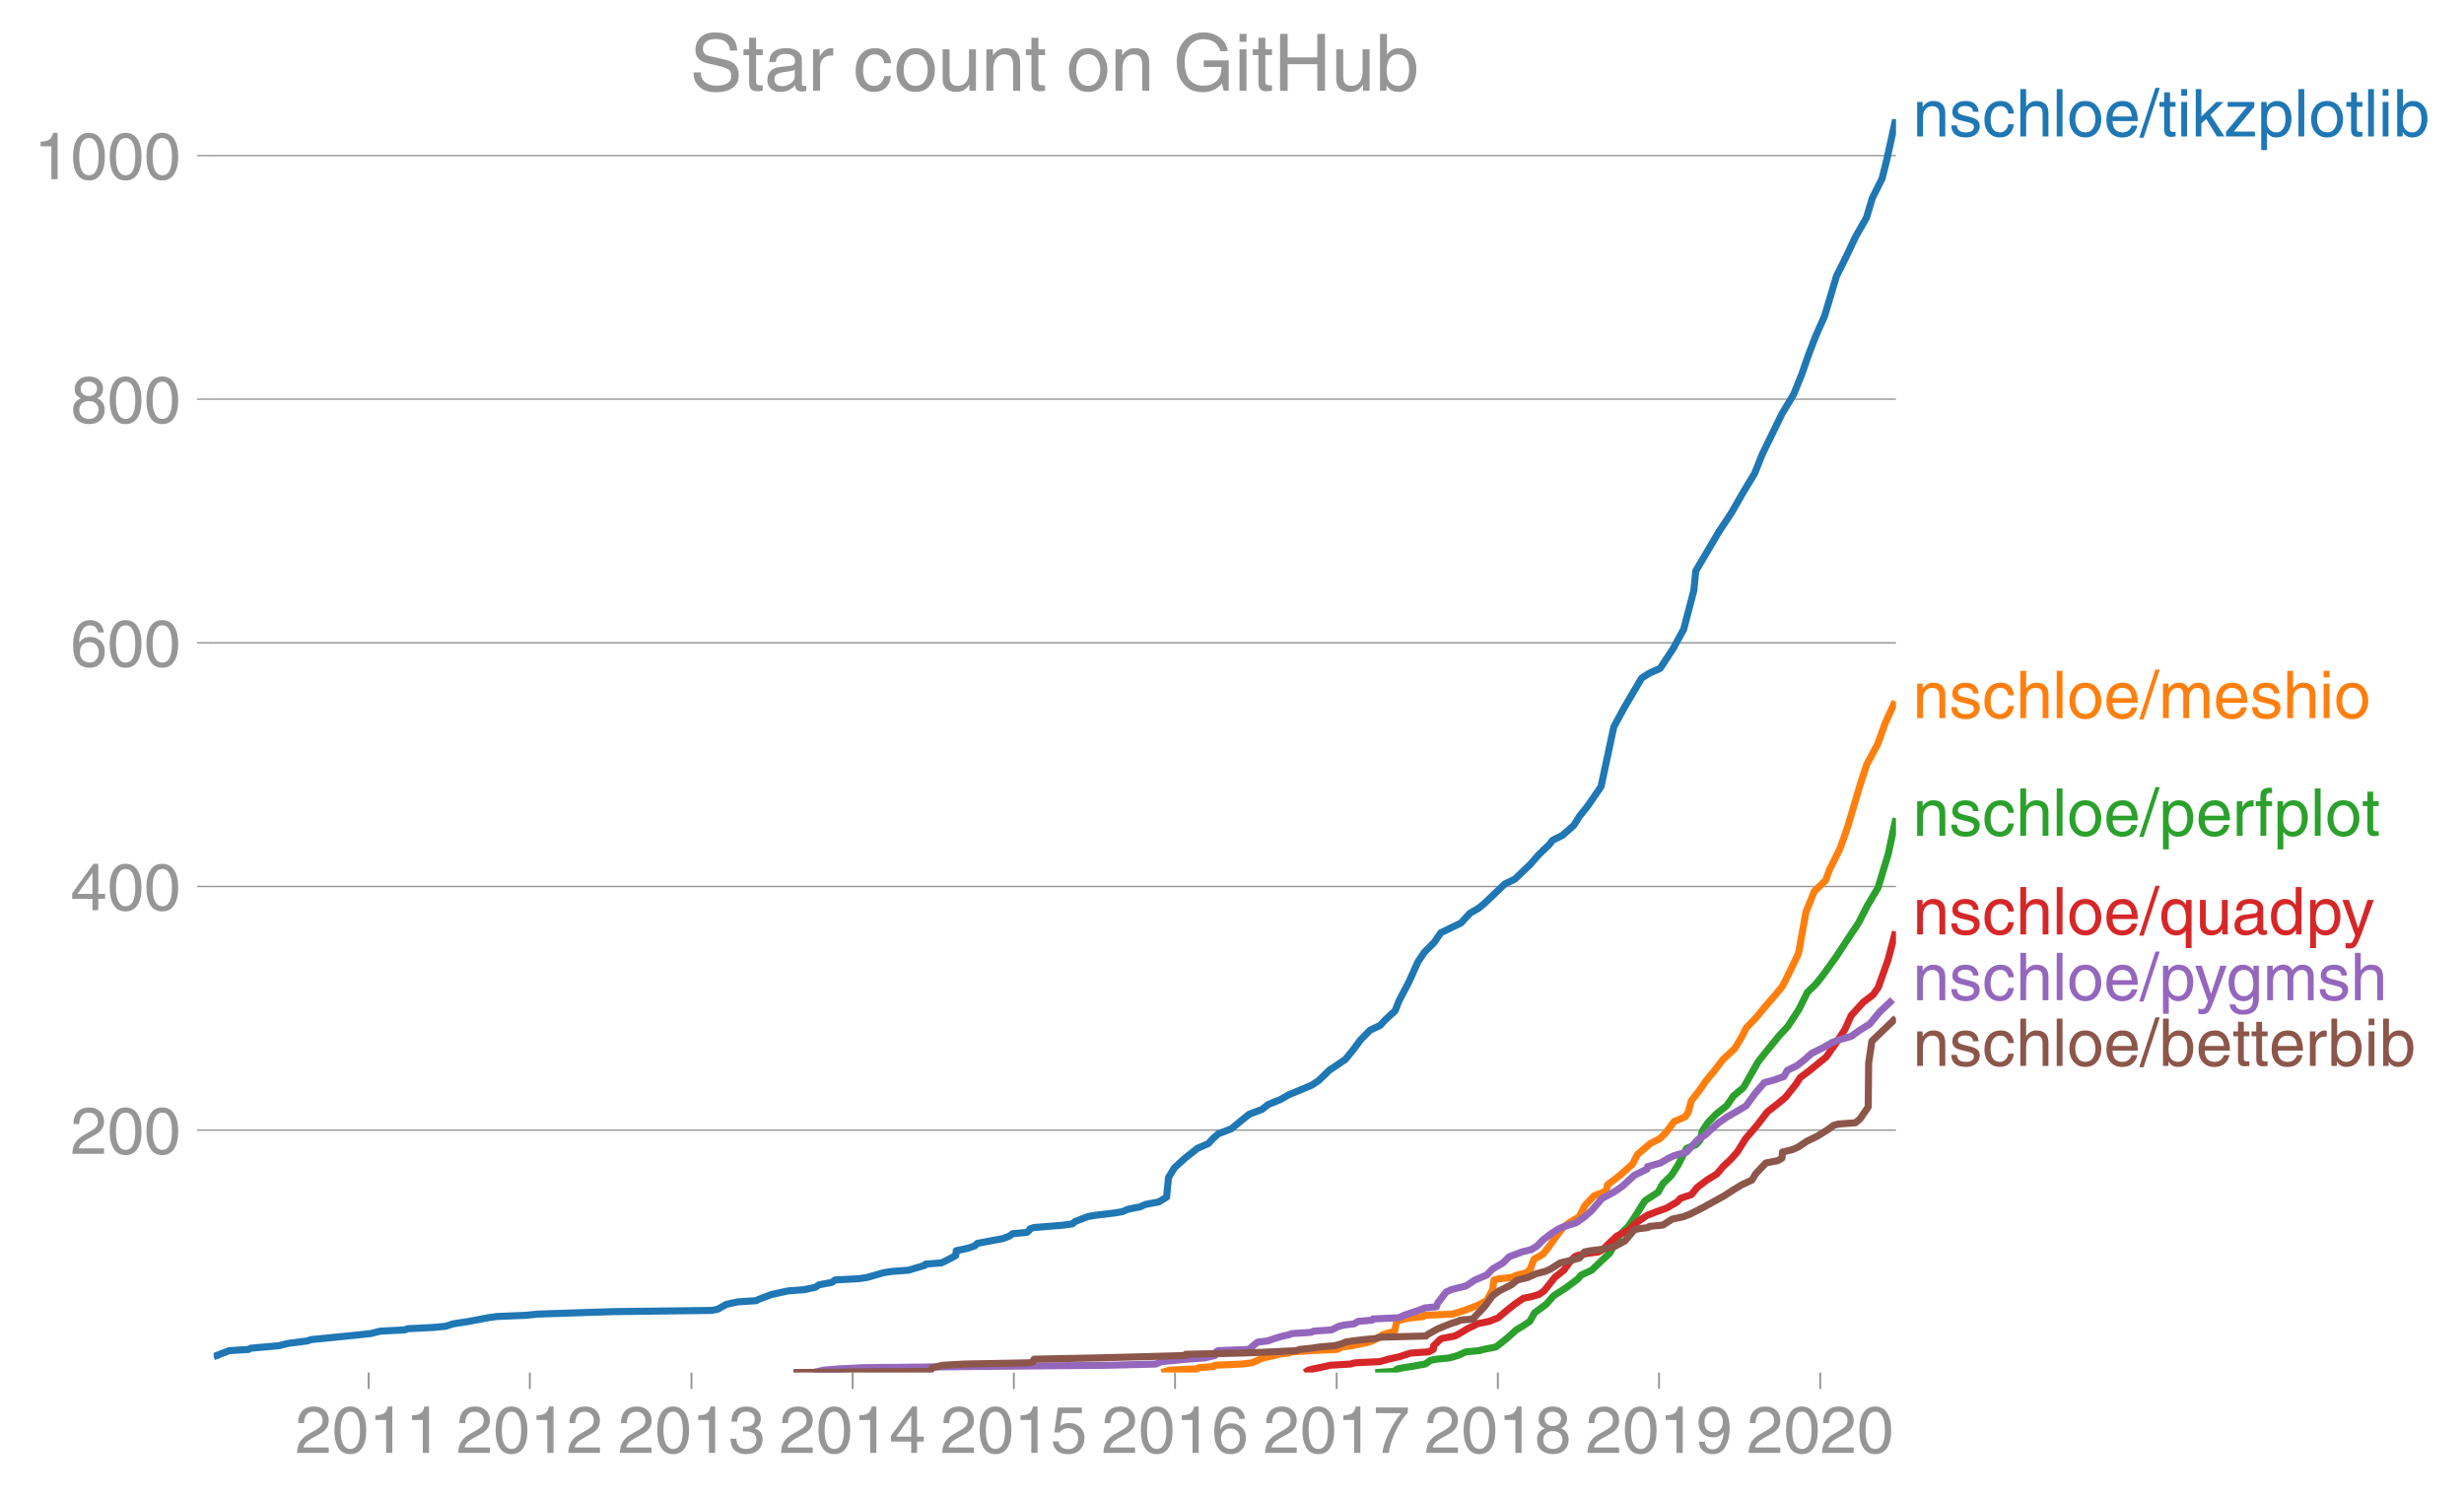 <svg height="424.692" viewBox="0 0 523.034 318.519" width="697.379" xmlns="http://www.w3.org/2000/svg" xmlns:xlink="http://www.w3.org/1999/xlink"><defs><style>*{stroke-linecap:butt;stroke-linejoin:round}</style></defs><g id="figure_1"><path d="M0 318.52h523.034V0H0z" fill="none" id="patch_1"/><g id="axes_1"><path d="M45.341 291.371h357.12V25.26H45.341z" fill="none" id="patch_2"/><g id="matplotlib.axis_1"><g id="xtick_1"><g id="line2d_1"><defs><path d="M0 0v3.5" id="m9883c2b205" stroke="#969696" stroke-width=".4"/></defs><use x="78.253" xlink:href="#m9883c2b205" y="291.371" fill="#969696" stroke="#969696" stroke-width=".4"/></g><g id="text_1"><defs><path d="M4.39 45.125q0 12.39 6.391 18.781 6.406 6.407 17.938 6.407 9.656 0 15.812-5.86 6.157-5.86 6.157-15.14 0-7.22-3.547-12.188-3.532-4.953-10.422-8.703l-12.11-6.64Q13.922 15.921 12.5 8.296h38.188V0H2.593q.39 9.906 4.297 16.5 3.906 6.594 12.203 11.375l12.593 7.328q5.032 2.89 7.329 5.984 2.297 3.094 2.297 8.516 0 5.375-3.766 9.031-3.75 3.672-10.156 3.672-7.078 0-10.594-4.672-3.516-4.656-3.61-12.609z" id="HelveticaWorld-Regular-50"/><path d="M42.484 34.188q0 14.109-3.734 21.156-3.734 7.062-10.969 7.062-7.078 0-10.89-7.062-3.797-7.047-3.797-21.157 0-13.671 3.75-20.937Q20.609 6 27.78 6q7.235 0 10.969 7 3.734 7.016 3.734 21.188zm9.422 0q0-17.297-6.25-26.704-6.25-9.39-17.875-9.39-12.062 0-18.062 9.734-6 9.75-6 26.36 0 17.03 6.14 26.578 6.157 9.547 17.922 9.547 11.625 0 17.875-9.5t6.25-26.626z" id="HelveticaWorld-Regular-48"/><path d="M35.89 0h-9.374v49.906H10.109v6.985q8.594.28 12.782 2.75Q27.094 62.109 29 70.313h6.89z" id="HelveticaWorld-Regular-49"/></defs><g transform="matrix(.14 0 0 -.14 62.683 308.42)" fill="#969696"><use xlink:href="#HelveticaWorld-Regular-50"/><use x="55.615" xlink:href="#HelveticaWorld-Regular-48"/><use x="111.23" xlink:href="#HelveticaWorld-Regular-49"/><use x="166.846" xlink:href="#HelveticaWorld-Regular-49"/></g></g></g><g id="xtick_2"><use x="112.469" xlink:href="#m9883c2b205" y="291.371" fill="#969696" stroke="#969696" stroke-width=".4" id="line2d_2"/><g transform="matrix(.14 0 0 -.14 96.898 308.42)" fill="#969696" id="text_2"><use xlink:href="#HelveticaWorld-Regular-50"/><use x="55.615" xlink:href="#HelveticaWorld-Regular-48"/><use x="111.23" xlink:href="#HelveticaWorld-Regular-49"/><use x="166.846" xlink:href="#HelveticaWorld-Regular-50"/></g></g><g id="xtick_3"><use x="146.778" xlink:href="#m9883c2b205" y="291.371" fill="#969696" stroke="#969696" stroke-width=".4" id="line2d_3"/><g id="text_3"><defs><path d="M22.406 39.984q2.203-.187 4.594-.187 6.203 0 9.781 2.86 3.594 2.859 3.594 8.656 0 4.687-3.344 7.89-3.343 3.203-9.64 3.203-6.985 0-10.235-4.11-3.234-4.093-3.437-10.983h-8.64q0 10.984 5.765 16.984 5.765 6.016 16.937 6.016 9.922 0 15.828-5.11 5.907-5.094 5.907-13.39 0-10.704-9.032-14.5v-.204q11.72-4 11.72-16.406 0-9.906-6.595-16.265-6.593-6.344-18.703-6.344-9.906 0-16.312 5.203Q4.204 8.5 3.422 21.484H12.5q.203-8.109 4-11.797Q20.313 6 27.484 6q6.938 0 11.141 3.86 4.203 3.859 4.203 9.718 0 6.406-4.016 9.672-4 3.266-12.39 3.266-2 0-4.016-.094z" id="HelveticaWorld-Regular-51"/></defs><g transform="matrix(.14 0 0 -.14 131.208 308.42)" fill="#969696"><use xlink:href="#HelveticaWorld-Regular-50"/><use x="55.615" xlink:href="#HelveticaWorld-Regular-48"/><use x="111.23" xlink:href="#HelveticaWorld-Regular-49"/><use x="166.846" xlink:href="#HelveticaWorld-Regular-51"/></g></g></g><g id="xtick_4"><use x="180.994" xlink:href="#m9883c2b205" y="291.371" fill="#969696" stroke="#969696" stroke-width=".4" id="line2d_4"/><g id="text_4"><defs><path d="M10.594 24.703h22.61v31.89h-.188zM42 17.093V0h-8.797v17.094H2.484v8.593L34.72 70.314H42v-45.61h10.297v-7.61z" id="HelveticaWorld-Regular-52"/></defs><g transform="matrix(.14 0 0 -.14 165.423 308.42)" fill="#969696"><use xlink:href="#HelveticaWorld-Regular-50"/><use x="55.615" xlink:href="#HelveticaWorld-Regular-48"/><use x="111.23" xlink:href="#HelveticaWorld-Regular-49"/><use x="166.846" xlink:href="#HelveticaWorld-Regular-52"/></g></g></g><g id="xtick_5"><use x="215.209" xlink:href="#m9883c2b205" y="291.371" fill="#969696" stroke="#969696" stroke-width=".4" id="line2d_5"/><g id="text_5"><defs><path d="M14.703 40.922q5.813 4.39 13.625 4.39 9.469 0 16.281-6.296 6.813-6.297 6.813-16.22 0-10.78-6.578-17.796-6.563-7-18.422-7-10.313 0-16.266 5.047Q4.203 8.109 3.22 17.39h9.094q.671-5.672 4.437-8.672 3.766-3 10.453-3 6.485 0 10.64 4.484Q42 14.703 42 21.688q0 7.125-4.36 11.421-4.343 4.297-11.218 4.297-7.813 0-13.047-6.687l-7.563.39 5.266 37.594h36.438v-8.5H17.672z" id="HelveticaWorld-Regular-53"/></defs><g transform="matrix(.14 0 0 -.14 199.639 308.42)" fill="#969696"><use xlink:href="#HelveticaWorld-Regular-50"/><use x="55.615" xlink:href="#HelveticaWorld-Regular-48"/><use x="111.23" xlink:href="#HelveticaWorld-Regular-49"/><use x="166.846" xlink:href="#HelveticaWorld-Regular-53"/></g></g></g><g id="xtick_6"><use x="249.425" xlink:href="#m9883c2b205" y="291.371" fill="#969696" stroke="#969696" stroke-width=".4" id="line2d_6"/><g id="text_6"><defs><path d="M14.11 21.578q0-6.875 4.093-11.234Q22.313 6 28.906 6q6.297 0 10.032 4.438 3.734 4.453 3.734 11.687 0 6.297-3.688 10.547-3.687 4.25-10.468 4.25-6.594 0-10.5-4.156-3.907-4.157-3.907-11.188zM41.702 51.61q-.984 5.375-3.984 8.078-3 2.72-8.125 2.72-8.11 0-12.36-7.923-4.25-7.906-4.343-18.109l.203-.188q5.61 8.641 16.687 8.641 8.844 0 15.438-5.86 6.593-5.859 6.593-16.452 0-10.5-6.25-17.47-6.25-6.952-16.843-6.952-12.219 0-18.563 8.687-6.344 8.703-6.344 25.938 0 16.593 6.485 27.093 6.5 10.5 19.484 10.5 8.407 0 14.219-5.015 5.813-5 6.297-13.688z" id="HelveticaWorld-Regular-54"/></defs><g transform="matrix(.14 0 0 -.14 233.854 308.42)" fill="#969696"><use xlink:href="#HelveticaWorld-Regular-50"/><use x="55.615" xlink:href="#HelveticaWorld-Regular-48"/><use x="111.23" xlink:href="#HelveticaWorld-Regular-49"/><use x="166.846" xlink:href="#HelveticaWorld-Regular-54"/></g></g></g><g id="xtick_7"><use x="283.734" xlink:href="#m9883c2b205" y="291.371" fill="#969696" stroke="#969696" stroke-width=".4" id="line2d_7"/><g id="text_7"><defs><path d="M3.719 68.797h48.578v-7.719Q42.28 50.875 33.984 33.484 25.687 16.11 23.391 0h-9.672q1.469 13.281 9.719 30.531 8.25 17.266 18.953 29.672H3.719z" id="HelveticaWorld-Regular-55"/></defs><g transform="matrix(.14 0 0 -.14 268.164 308.42)" fill="#969696"><use xlink:href="#HelveticaWorld-Regular-50"/><use x="55.615" xlink:href="#HelveticaWorld-Regular-48"/><use x="111.23" xlink:href="#HelveticaWorld-Regular-49"/><use x="166.846" xlink:href="#HelveticaWorld-Regular-55"/></g></g></g><g id="xtick_8"><use x="317.95" xlink:href="#m9883c2b205" y="291.371" fill="#969696" stroke="#969696" stroke-width=".4" id="line2d_8"/><g id="text_8"><defs><path d="M27.594 40.578q5.422 0 8.953 3.094 3.547 3.11 3.547 8.234 0 4.594-3.407 7.547-3.39 2.953-9.687 2.953-5.61 0-8.672-3.11-3.047-3.093-3.047-7.874 0-5.125 3.813-7.984 3.812-2.86 8.5-2.86zm.093-7.562q-6.78 0-10.64-3.766-3.86-3.766-3.86-9.234 0-6.297 3.907-10.157Q21 6 28.219 6q6.406 0 10.234 3.86 3.828 3.859 3.828 10.265 0 5.469-3.828 9.172-3.828 3.719-10.766 3.719zM49.22 52.203q0-10.594-9.032-14.797 6.204-2.781 8.86-7.36 2.656-4.562 2.656-9.733 0-10.016-6.453-16.125-6.438-6.094-17.375-6.094-9.563 0-16.813 5.25-7.25 5.25-7.25 17.062 0 11.922 11.907 16.907-9.516 3.796-9.516 13.671 0 8.297 5.64 13.813 5.641 5.516 15.641 5.516 10.016 0 15.875-5.204 5.86-5.203 5.86-12.906z" id="HelveticaWorld-Regular-56"/></defs><g transform="matrix(.14 0 0 -.14 302.38 308.42)" fill="#969696"><use xlink:href="#HelveticaWorld-Regular-50"/><use x="55.615" xlink:href="#HelveticaWorld-Regular-48"/><use x="111.23" xlink:href="#HelveticaWorld-Regular-49"/><use x="166.846" xlink:href="#HelveticaWorld-Regular-56"/></g></g></g><g id="xtick_9"><use x="352.165" xlink:href="#m9883c2b205" y="291.371" fill="#969696" stroke="#969696" stroke-width=".4" id="line2d_9"/><g id="text_9"><defs><path d="M27.594 31.39q6 0 9.75 4.047 3.765 4.063 3.765 11.97 0 6.5-3.562 10.75-3.563 4.25-10.64 4.25-6.11 0-9.876-4.298-3.75-4.297-3.75-11.53 0-7.376 3.516-11.282 3.515-3.906 10.797-3.906zm-1.282-7.906q-10 0-16.062 6.203-6.047 6.204-6.047 16.5 0 10.407 6.094 17.266 6.11 6.86 16.515 6.86 12.11 0 18.36-8.157 6.25-8.156 6.25-24.453 0-16.906-6.406-28.266Q38.625-1.905 25.875-1.905q-9.953 0-15.422 5.593-5.469 5.594-5.469 13.204h8.829q.39-5.266 3.437-8.375 3.063-3.094 8.438-3.094 7.609 0 11.515 6.781Q41.11 19 42.578 31.688l-.187.203q-5.672-8.407-16.078-8.407z" id="HelveticaWorld-Regular-57"/></defs><g transform="matrix(.14 0 0 -.14 336.595 308.42)" fill="#969696"><use xlink:href="#HelveticaWorld-Regular-50"/><use x="55.615" xlink:href="#HelveticaWorld-Regular-48"/><use x="111.23" xlink:href="#HelveticaWorld-Regular-49"/><use x="166.846" xlink:href="#HelveticaWorld-Regular-57"/></g></g></g><g id="xtick_10"><use x="386.381" xlink:href="#m9883c2b205" y="291.371" fill="#969696" stroke="#969696" stroke-width=".4" id="line2d_10"/><g transform="matrix(.14 0 0 -.14 370.81 308.42)" fill="#969696" id="text_10"><use xlink:href="#HelveticaWorld-Regular-50"/><use x="55.615" xlink:href="#HelveticaWorld-Regular-48"/><use x="111.23" xlink:href="#HelveticaWorld-Regular-50"/><use x="166.846" xlink:href="#HelveticaWorld-Regular-48"/></g></g></g><g id="matplotlib.axis_2"><g id="ytick_1"><path clip-path="url(#p9dbb1da211)" d="M45.341 239.907h357.12" fill="none" stroke="#969696" stroke-linecap="square" stroke-width=".3" id="line2d_11"/><g id="line2d_12"><defs><path d="M0 0h-3.5" id="m77f866709d" stroke="#969696" stroke-width=".3"/></defs><use x="45.341" xlink:href="#m77f866709d" y="239.907" fill="#969696" stroke="#969696" stroke-width=".3"/></g><g transform="matrix(.14 0 0 -.14 14.985 244.932)" fill="#969696" id="text_11"><use xlink:href="#HelveticaWorld-Regular-50"/><use x="55.615" xlink:href="#HelveticaWorld-Regular-48"/><use x="111.23" xlink:href="#HelveticaWorld-Regular-48"/></g></g><g id="ytick_2"><path clip-path="url(#p9dbb1da211)" d="M45.341 188.185h357.12" fill="none" stroke="#969696" stroke-linecap="square" stroke-width=".3" id="line2d_13"/><use x="45.341" xlink:href="#m77f866709d" y="188.185" fill="#969696" stroke="#969696" stroke-width=".3" id="line2d_14"/><g transform="matrix(.14 0 0 -.14 14.985 193.21)" fill="#969696" id="text_12"><use xlink:href="#HelveticaWorld-Regular-52"/><use x="55.615" xlink:href="#HelveticaWorld-Regular-48"/><use x="111.23" xlink:href="#HelveticaWorld-Regular-48"/></g></g><g id="ytick_3"><path clip-path="url(#p9dbb1da211)" d="M45.341 136.463h357.12" fill="none" stroke="#969696" stroke-linecap="square" stroke-width=".3" id="line2d_15"/><use x="45.341" xlink:href="#m77f866709d" y="136.463" fill="#969696" stroke="#969696" stroke-width=".3" id="line2d_16"/><g transform="matrix(.14 0 0 -.14 14.985 141.487)" fill="#969696" id="text_13"><use xlink:href="#HelveticaWorld-Regular-54"/><use x="55.615" xlink:href="#HelveticaWorld-Regular-48"/><use x="111.23" xlink:href="#HelveticaWorld-Regular-48"/></g></g><g id="ytick_4"><path clip-path="url(#p9dbb1da211)" d="M45.341 84.74h357.12" fill="none" stroke="#969696" stroke-linecap="square" stroke-width=".3" id="line2d_17"/><use x="45.341" xlink:href="#m77f866709d" y="84.74" fill="#969696" stroke="#969696" stroke-width=".3" id="line2d_18"/><g transform="matrix(.14 0 0 -.14 14.985 89.765)" fill="#969696" id="text_14"><use xlink:href="#HelveticaWorld-Regular-56"/><use x="55.615" xlink:href="#HelveticaWorld-Regular-48"/><use x="111.23" xlink:href="#HelveticaWorld-Regular-48"/></g></g><g id="ytick_5"><path clip-path="url(#p9dbb1da211)" d="M45.341 33.018h357.12" fill="none" stroke="#969696" stroke-linecap="square" stroke-width=".3" id="line2d_19"/><use x="45.341" xlink:href="#m77f866709d" y="33.018" fill="#969696" stroke="#969696" stroke-width=".3" id="line2d_20"/><g transform="matrix(.14 0 0 -.14 7.2 38.042)" fill="#969696" id="text_15"><use xlink:href="#HelveticaWorld-Regular-49"/><use x="55.615" xlink:href="#HelveticaWorld-Regular-48"/><use x="111.23" xlink:href="#HelveticaWorld-Regular-48"/><use x="166.846" xlink:href="#HelveticaWorld-Regular-48"/></g></g></g><path clip-path="url(#p9dbb1da211)" d="M45.341 288.01l3.325-1.294 4.156-.258.397-.259 5.886-.517 2.14-.517 4.068-.518.638-.258 10.308-1.035 2.4-.258 2.1-.518 5.092-.258.72-.259 5.325-.258 2.72-.259 1.58-.517 3.364-.517 4.056-.776 1.82-.259 6.192-.259 2.583-.258 15.748-.517 21.182-.259 1.221-.259 1.824-1.034 2.402-.517 3.93-.259.47-.258 2.717-1.035 3.54-.776 3.402-.258 2.455-.518.723-.517 2.756-.517.7-.517 4.91-.259 1.812-.259 3.617-1.034 1.732-.259 3.499-.258 3.456-1.035.158-.258 3.337-.259 1.124-.517 1.95-1.035.107-1.034 2.435-.517 1.524-.517.506-.518 5.499-1.034 1.303-.517.716-.518 2.927-.258.406-.259.366-.517.805-.259 6.29-.517 1.846-.258.623-.518 2.676-1.034 1.432-.259 4.312-.517 1.56-.259 1.191-.517 2.59-.517 1.178-.517 2.775-.517 1.693-1.035.399-4.138 1.24-2.069 2.284-2.069 2.608-2.068 2.351-1.035.936-1.034 1.167-1.035 2.724-1.034 3.799-3.104 2.739-1.034 1.292-1.034 2.562-1.035 1.828-1.034 4.959-2.07 1.488-1.034 2.11-2.069 3.454-2.327 1.682-2.069 1.527-2.069 2.035-2.069 2.165-1.034.931-1.035 2.236-2.069.803-2.068 2.163-4.138 1.847-4.138 1.38-2.069 2.073-2.069 1.416-2.069 4.285-2.069 1.893-2.069 1.8-1.034 1.268-1.034 4.334-4.138 2.132-1.035 3.248-3.103 1.812-2.069 2.158-2.069.83-1.034 2.077-1.035 2.364-2.069 1.309-2.069 1.677-2.068 2.83-4.138 2.71-12.672 2.244-4.138 3.66-6.207 1.6-1.034 2.33-1.035 2.72-4.137 2.271-4.138 2.163-8.276.41-4.138 4.884-8.275 2.737-4.138 2.358-4.138 2.504-4.138 1.658-4.137 4.162-8.535 2.483-4.137 1.672-4.138 1.436-4.138 1.581-4.138 1.851-4.138 2.538-8.534 2.07-4.138 1.942-4.137 2.363-4.138 1.23-4.138 2.066-4.138 1.04-4.138 1.867-8.534h0" fill="none" stroke="#1f77b4" stroke-linecap="square" stroke-width="1.5" id="line2d_21"/><path clip-path="url(#p9dbb1da211)" d="M246.568 291.371l1.697-.517 5.826-.259.356-.258 3.224-.259.243-.258 5.72-.259 2.087-.259 2.391-1.034 2.449-.517.812-.259 2.19-.259.655-.258 4.043-.259 5.584-.258 1.096-.518 1.974-.258 1.26-.259 2.461-.517 2.333-1.035.48-.517 2.613-.776.4-2.068 1.564-.518 1.8-.258 2.329-.259.15-.259 6.027-.258 2.536-.776 2.732-1.034 1.993-1.035 1.231-2.327.322-2.07 1.057-.258 2.6-.259 1.216-.517 2.073-.517.753-.776.764-2.069 1.852-1.034 1.082-1.293 1.475-2.07 1.767-2.327 1.329-1.034 2.142-1.293 1.157-2.328 1.932-2.069 2.612-1.034.255-1.293 2.666-2.069 2.642-2.327 1.066-2.07 2.734-2.327 2.03-1.034 1.264-1.293 1.748-2.328 2.381-1.034.648-1.035.6-2.327 1.642-2.07 1.614-2.327 1.725-2.069 1.773-2.327 2.51-2.328 1.388-2.327 1.06-2.069 2.223-2.328 1.683-2.068 2.027-2.328 1.72-2.069 1.18-2.327 2.234-4.655 1.578-8.793 1.782-4.397 2.39-2.327.862-2.328 2.187-4.396 1.563-4.396 2.687-9.052 1.42-4.396 2.353-4.397 1.578-4.396 2.116-4.655" fill="none" stroke="#ff7f0e" stroke-linecap="square" stroke-width="1.5" id="line2d_22"/><path clip-path="url(#p9dbb1da211)" d="M291.922 291.371l4.014-.258.672-.518 1.26-.258 1.767-.259 1.401-.258 1.505-.259 1.105-.776 1.283-.258 2.698-.26 1.847-.516 1.69-.776 2.84-.259.921-.258 2.624-.518 2.299-1.81 2.01-1.81 1.3-.776 1.574-1.034 1.013-1.81 2.448-1.811 1.596-1.81 2.788-1.81 2.403-1.81.651-.777 2.235-1.034 1.875-1.81 1.962-1.81 2.128-3.88 1.82-1.81 1.234-1.81 2.29-3.621 2.787-1.81 1.013-1.81 1.846-1.81 1.334-2.07 1.86-3.62 1.972-.776.926-1.035.417-1.81 1.18-1.81 1.73-1.81 2.28-1.81 1.44-2.07 2.147-1.81 1.026-1.81 2.055-3.62 1.425-1.811 1.488-1.81 1.45-1.81 1.926-2.07 2.366-3.62 1.801-3.62 1.851-1.811 1.432-1.81 2.787-3.88 2.382-3.62 2.41-3.62 1.848-3.621 2.303-3.88 2.187-7.24 1.6-7.5" fill="none" stroke="#2ca02c" stroke-linecap="square" stroke-width="1.5" id="line2d_23"/><path clip-path="url(#p9dbb1da211)" d="M276.947 291.371l.821-.517.968-.259 2.571-.517 1.01-.258 4.357-.259.98-.259 5.275-.258 1.793-.517 2.337-.518 2.38-.776 3.832-.258.968-.517.09-.776 1.325-1.293.414-.259 2.778-.517 1.392-.776 1.279-.776 1.619-.776.355-.258 2.614-.517 1.935-.776 1.512-1.293 1.938-1.552 1.88-1.293 1.37-.259 1.896-.517 1.129-.776 2.253-2.845 1.937-1.551 1.114-1.552 1.182-1.293.543-.259 2.428-.517 2.113-.258.926-.518 1.286-1.293 1.665-1.551 2.524-1.293 1.606-1.552 2.267-1.552 2.029-.776 2.119-.775 2.25-1.293.712-.776 2.298-.776 1.27-1.552 2.047-1.551 2.107-1.294 1.304-1.551 1.653-1.552 1.376-1.552 1.776-2.844 2.426-2.845 2.187-2.845 2.01-1.551 1.856-1.552 2.26-2.845.809-1.293 2.065-1.552 1.584-1.293 1.898-1.551 2.19-3.104 1.845-2.844 1.26-2.845 2.586-2.845 2.053-1.552 1.108-1.551 2.108-5.948 1.559-5.948" fill="none" stroke="#d62728" stroke-linecap="square" stroke-width="1.5" id="line2d_24"/><path clip-path="url(#p9dbb1da211)" d="M172.642 291.371l2.216-.517 3.116-.259 5.256-.258 24.524-.259 27.736-.258 9.88-.259 1.198-.517 2.95-.259 2.496-.258 3.733-.26 2.167-.516.244-.518.009-.258.383-.259 6.567-.258 1.178-1.035.682-.517 2.164-.259 1.448-.517 1.75-.517 1.284-.259.595-.258 4.054-.259.598-.259 3.762-.258 1.577-.776 1.103-.259 2.117-.258.855-.517 2.953-.26.214-.258 5.488-.258 1.087-.518 1.584-.517 2.18-.776.638-.258 2.47-.259.281-.776 1.765-2.327 1.062-.517 1.016-.259 2.124-.517 1.951-1.293 2.468-1.035 1.254-1.293 2.233-1.293 1.271-1.293 2.733-1.034 2.03-.518 1.22-.775 1.257-1.293 1.714-1.294 1.584-1.034 1.262-.517 2.473-.776 1.811-1.293 1.45-1.293 2.228-2.586 2.447-1.293 1.884-1.293 2.53-2.328 2.666-1.293.103-.517 2.744-.776 1.773-1.035 1.13-.517 2.655-.776 2.326-2.586 1.61-1.034 1.403-1.293 1.456-1.293 1.875-1.293 1.829-1.035 2.15-1.293 1.872-2.586 1.982-2.327 1.965-.518 2.193-.776.713-1.293 2.1-1.034 1.622-1.293 1.46-1.293 2.573-1.293 1.796-1.035 1.37-.517 2.652-.776 1.794-1.293 2.1-1.293 2.144-2.586 2.734-2.586" fill="none" stroke="#9467bd" stroke-linecap="square" stroke-width="1.5" id="line2d_25"/><path clip-path="url(#p9dbb1da211)" d="M168.405 291.371l28.951-.258.177-.259.387-.517 2.23-.517 4.67-.259 13.696-.259.803-.258.193-.517 13.087-.26 10.064-.258 9.005-.258.02-.259 12.065-.259 6.343-.258 5.173-.259.615-.258 2.586-.259 1.656-.259 3.154-.258 1.832-.517.477-.26 1.604-.258 2.243-.258 2.67-.259.575-.259 10.027-.258.215-.259 2.345-1.293 2.557-1.034 1.635-.517.502-.26 2.868-.258.026-.258 2.247-2.328 1.717-2.327 1.402-1.035 2.588-1.293 1.294-1.034 2.187-.518 1.698-.775 1.97-.518 1.174-.517 2.053-1.293 2.116-.517 1.974-.517 1.057-1.293 1.229-.259 2.195-.259 2.743-.517 2.41-1.293 1.964-2.327.867-.259 2.1-.259.285-.258 2.827-.259 2.053-1.293 2.41-.517 1.309-.517 2.55-1.293 2.338-1.293 2.36-1.294 1.591-1.034 2.091-1.293 2.224-1.034.771-1.294 2.176-2.327 2.584-.517.85-.518.109-1.293 2.132-.517 1.145-.517 1.965-1.293 2.136-1.035 2.085-1.293 1.45-1.034 1.015-.259 3.527-.258.968-.776 1.77-2.586.096-9.31.681-4.655 2.425-2.328 2.697-2.586" fill="none" stroke="#8c564b" stroke-linecap="square" stroke-width="1.5" id="line2d_26"/><g id="text_16"><defs><path d="M49.219 0h-8.844v32.172q0 7.422-2.594 10.578-2.578 3.156-8.578 3.156-5.906 0-9.875-4.5-3.953-4.484-3.953-12.89V0H6.594v52.297h8.297v-7.375h.203q6.203 8.89 15.812 8.89 8.89 0 13.594-4.718 4.719-4.703 4.719-13.5z" id="HelveticaWorld-Regular-110"/><path d="M36.078 37.406q-.187 4.688-3.344 6.735-3.14 2.047-9.047 2.047-4.296 0-7.359-1.907-3.047-1.89-3.047-5.468 0-2.829 1.797-4.172 1.813-1.344 7.828-2.86l8.688-2.187q7.906-2 11.297-5.11 3.406-3.093 3.406-8.656 0-7.719-5.64-12.531-5.641-4.813-15.063-4.813-11 0-16.64 4.563-5.626 4.578-5.735 13.75h8.5q.203-5.422 3.594-8.063 3.39-2.625 10.171-2.625 5.516 0 8.766 2.188 3.25 2.203 3.25 6.11 0 2.78-2.11 4.437-2.093 1.672-8.296 3.078l-10.203 2.5q-6.203 1.562-9.157 4.656-2.953 3.094-2.953 8.031 0 7.72 5.516 12.203 5.531 4.5 14.406 4.5 9.485 0 14.531-4.624 5.047-4.61 5.344-11.782z" id="HelveticaWorld-Regular-115"/><path d="M39.594 34.719q-1.89 11.187-12.39 11.187-6.5 0-10.454-5.203-3.953-5.203-3.953-14.484 0-10.11 3.656-15.11 3.672-5 10.64-5 4.688 0 8.11 3.438 3.422 3.437 4.39 8.953h8.5q-1.312-9.703-6.859-14.86-5.547-5.156-14.328-5.156-10.297 0-16.89 7.047-6.594 7.063-6.594 19.172 0 13.281 6.594 21.188 6.593 7.922 18.5 7.922 8.687 0 13.843-5.204 5.157-5.203 5.735-13.89z" id="HelveticaWorld-Regular-99"/><path d="M49.219 0h-8.844v34.188q0 6.296-2.438 9-2.437 2.718-7.953 2.718-6.797 0-10.703-4.406-3.906-4.39-3.906-12.984V0H6.594v71.781h8.781V45.312h.203q6 8.5 15.328 8.5 8.594 0 13.453-4.5 4.86-4.484 4.86-13.718z" id="HelveticaWorld-Regular-104"/><path d="M15.375 0H6.594v71.781h8.781z" id="HelveticaWorld-Regular-108"/><path d="M12.703 26.219q0-8.735 3.953-14.375 3.953-5.64 11.219-5.64 7.531 0 11.438 5.905 3.906 5.907 3.906 14.11 0 8.297-3.907 14.078-3.906 5.797-11.437 5.797-6.969 0-11.078-5.453-4.094-5.438-4.094-14.422zm-8.984 0q0 11.672 6.484 19.625 6.5 7.968 17.672 7.968 11.438 0 17.875-8.062 6.453-8.047 6.453-19.531 0-11.516-6.406-19.625-6.39-8.11-17.922-8.11-11.078 0-17.625 7.86-6.531 7.86-6.531 19.875z" id="HelveticaWorld-Regular-111"/><path d="M42.484 30.328q-.687 8.485-4.5 12.031-3.797 3.547-10.109 3.547-6.39 0-10.328-4.5-3.922-4.484-4.172-11.078zm8.391-13.922q-1.453-8.11-7.953-13.422-5.719-4.5-15.047-4.593-10.984.093-17.438 7.203Q4 12.704 4 24.704q0 13.78 6.64 21.437 6.641 7.672 18.47 7.672 10.593 0 16.546-7.922 5.953-7.907 5.953-22.594H13.375q0-8.203 3.813-12.703Q21 6.109 28.608 6.109q5.375 0 9.235 3.235 3.86 3.25 4.25 7.062z" id="HelveticaWorld-Regular-101"/><path d="M4.984-1.906h-6.687l24.61 75.594H29.5z" id="HelveticaWorld-Regular-47"/><path d="M17.188 45.016V10.984q0-2 1.093-3.046 1.11-1.047 3.938-1.047h3.375V0Q20.797-.688 19-.688q-5.516 0-8.063 2.641-2.53 2.64-2.53 8.547v34.516H1.311v7.28h7.094v14.595h8.781V52.297h8.407v-7.281z" id="HelveticaWorld-Regular-116"/><path d="M6.594 61.813v9.968h8.781v-9.969zM15.375 0H6.594v52.297h8.781z" id="HelveticaWorld-Regular-105"/><path d="M50 0H38.719L22.406 26.422l-7.312-6.594V0h-8.5v71.781h8.5v-41.61l22.5 22.126H48.78L28.813 32.813z" id="HelveticaWorld-Regular-107"/><path d="M14.11 7.328h32.187V0H2.39v6.89l31.64 38.126H4.938v7.28h40.374v-7.171z" id="HelveticaWorld-Regular-122"/><path d="M14.984 23.688q0-8.407 4.094-13 4.11-4.579 10.219-4.579 6.687 0 10.39 5.438 3.72 5.453 3.72 14.765 0 10.22-3.563 14.907-3.563 4.687-10.735 4.687-6.984 0-10.562-5.5-3.563-5.5-3.563-16.718zm-8.39 28.609h8.297v-7.375h.203q5.61 8.89 15.625 8.89 10.11 0 15.937-7.359 5.828-7.344 5.828-18.766 0-12.796-5.953-21Q40.578-1.515 29.5-1.515q-9.094 0-13.922 7.032h-.203v-26.22H6.594z" id="HelveticaWorld-Regular-112"/><path d="M43.406 26.313q0 10.5-3.718 15.046-3.704 4.547-10.579 4.547-6.984-.11-10.562-5.453Q14.984 35.11 14.984 25q0-10.297 4.297-14.594Q23.578 6.11 29.297 6.11q6.5 0 10.297 5.344 3.812 5.344 3.812 14.86zM6.594 0v71.781h8.781V45.703h.203q5.61 8.11 15.14 8.11 9.766 0 15.766-7.25t6-18.876q0-13.093-6.062-21.156Q40.375-1.516 29.5-1.516q-9.578 0-14.406 8.016h-.203V0z" id="HelveticaWorld-Regular-98"/></defs><g transform="matrix(.14 0 0 -.14 406.032 28.968)" fill="#1f77b4"><use xlink:href="#HelveticaWorld-Regular-110"/><use x="55.176" xlink:href="#HelveticaWorld-Regular-115"/><use x="105.176" xlink:href="#HelveticaWorld-Regular-99"/><use x="156.445" xlink:href="#HelveticaWorld-Regular-104"/><use x="211.621" xlink:href="#HelveticaWorld-Regular-108"/><use x="233.643" xlink:href="#HelveticaWorld-Regular-111"/><use x="289.551" xlink:href="#HelveticaWorld-Regular-101"/><use x="344.971" xlink:href="#HelveticaWorld-Regular-47"/><use x="372.754" xlink:href="#HelveticaWorld-Regular-116"/><use x="400.439" xlink:href="#HelveticaWorld-Regular-105"/><use x="422.461" xlink:href="#HelveticaWorld-Regular-107"/><use x="472.461" xlink:href="#HelveticaWorld-Regular-122"/><use x="521.68" xlink:href="#HelveticaWorld-Regular-112"/><use x="578.174" xlink:href="#HelveticaWorld-Regular-108"/><use x="600.195" xlink:href="#HelveticaWorld-Regular-111"/><use x="656.104" xlink:href="#HelveticaWorld-Regular-116"/><use x="683.789" xlink:href="#HelveticaWorld-Regular-108"/><use x="705.811" xlink:href="#HelveticaWorld-Regular-105"/><use x="727.832" xlink:href="#HelveticaWorld-Regular-98"/></g></g><g id="text_17"><defs><path d="M6.594 52.297h8.297v-7.375h.203q5.906 8.89 15.812 8.89 9.813 0 13.922-8.5 3.75 4.594 7.266 6.547 3.515 1.953 8.703 1.953 6.781 0 11.484-4.453Q77 44.922 77 36.187V0h-8.781v33.797q0 6.094-2.297 9.094-2.297 3.015-7.422 3.015-5.172 0-8.75-4.203-3.563-4.203-3.563-9.812V0h-8.78v36.188q0 4.53-2.11 7.124-2.094 2.594-6.094 2.594-6.297 0-10.062-4.687-3.766-4.688-3.766-12.703V0H6.594z" id="HelveticaWorld-Regular-109"/></defs><g transform="matrix(.14 0 0 -.14 406.032 152.451)" fill="#ff7f0e"><use xlink:href="#HelveticaWorld-Regular-110"/><use x="55.176" xlink:href="#HelveticaWorld-Regular-115"/><use x="105.176" xlink:href="#HelveticaWorld-Regular-99"/><use x="156.445" xlink:href="#HelveticaWorld-Regular-104"/><use x="211.621" xlink:href="#HelveticaWorld-Regular-108"/><use x="233.643" xlink:href="#HelveticaWorld-Regular-111"/><use x="289.551" xlink:href="#HelveticaWorld-Regular-101"/><use x="344.971" xlink:href="#HelveticaWorld-Regular-47"/><use x="372.754" xlink:href="#HelveticaWorld-Regular-109"/><use x="455.762" xlink:href="#HelveticaWorld-Regular-101"/><use x="511.182" xlink:href="#HelveticaWorld-Regular-115"/><use x="561.182" xlink:href="#HelveticaWorld-Regular-104"/><use x="616.357" xlink:href="#HelveticaWorld-Regular-105"/><use x="638.379" xlink:href="#HelveticaWorld-Regular-111"/></g></g><g id="text_18"><defs><path d="M15.375 0H6.594v52.297h8.297v-8.688h.203q5.703 10.203 14.687 10.203 1.422 0 2.297-.296V44.39h-3.266q-5.906 0-9.671-4.016-3.766-4-3.766-9.953z" id="HelveticaWorld-Regular-114"/><path d="M17.188 45.016V0H8.405v45.016H1.22v7.28h7.187v8.985q0 5.907 3.578 8.703 3.594 2.813 10.032 2.813 2.203 0 3.968-.188v-7.906q-1.562.188-3.578.188-2.922 0-4.078-1.438-1.14-1.437-1.14-4.656v-6.5h8.796v-7.281z" id="HelveticaWorld-Regular-102"/></defs><g transform="matrix(.14 0 0 -.14 406.032 177.412)" fill="#2ca02c"><use xlink:href="#HelveticaWorld-Regular-110"/><use x="55.176" xlink:href="#HelveticaWorld-Regular-115"/><use x="105.176" xlink:href="#HelveticaWorld-Regular-99"/><use x="156.445" xlink:href="#HelveticaWorld-Regular-104"/><use x="211.621" xlink:href="#HelveticaWorld-Regular-108"/><use x="233.643" xlink:href="#HelveticaWorld-Regular-111"/><use x="289.551" xlink:href="#HelveticaWorld-Regular-101"/><use x="344.971" xlink:href="#HelveticaWorld-Regular-47"/><use x="372.754" xlink:href="#HelveticaWorld-Regular-112"/><use x="429.248" xlink:href="#HelveticaWorld-Regular-101"/><use x="484.668" xlink:href="#HelveticaWorld-Regular-114"/><use x="518.736" xlink:href="#HelveticaWorld-Regular-102"/><use x="546.422" xlink:href="#HelveticaWorld-Regular-112"/><use x="602.916" xlink:href="#HelveticaWorld-Regular-108"/><use x="624.938" xlink:href="#HelveticaWorld-Regular-111"/><use x="680.846" xlink:href="#HelveticaWorld-Regular-116"/></g></g><g id="text_19"><defs><path d="M41.5 23.688q0 11.125-3.5 16.671-3.484 5.547-10.61 5.547-6.874 0-10.593-4.5-3.703-4.484-3.703-15.093 0-9.422 3.75-14.813 3.765-5.39 10.36-5.39 5.812 0 10.046 4.39 4.25 4.39 4.25 13.188zm8.406-44.391H41.11V5.516h-.187Q35.89-1.516 27-1.516q-10.984 0-17 8.157-6 8.156-6 21.047 0 11.421 5.906 18.765 5.922 7.36 15.875 7.36 9.907 0 15.625-8.891h.203v7.375h8.297z" id="HelveticaWorld-Regular-113"/><path d="M6.11 52.297h8.78V17.578q0-5.765 2.61-8.625Q20.125 6.11 25 6.11q6.781 0 10.594 4.797 3.812 4.813 3.812 12.578v28.813h8.782V0H39.89v7.625l-.188.188q-4.984-9.329-16.61-9.329-7.515 0-12.25 4.094Q6.11 6.688 6.11 14.703z" id="HelveticaWorld-Regular-117"/><path d="M38.375 26.703q-.969-1.015-3.828-1.656-2.86-.625-10.672-1.656-5.766-.688-8.469-2.844-2.703-2.14-2.703-5.656 0-4.297 2.281-6.688 2.297-2.39 7.329-2.39 6.296 0 11.171 3.578 4.891 3.593 4.891 8.718zM6.203 36.375q.297 8.844 5.734 13.14 5.454 4.297 15.844 4.297 8.297 0 13.907-3.765 5.624-3.75 5.624-10.844V9.078Q47.313 6 50.094 6q1.125 0 2.89.39V0Q50.594-.984 48-.984q-4.5 0-6.703 1.921-2.188 1.938-2.281 6.047-7.516-8.5-18.891-8.5-7.422 0-11.922 4.204Q3.72 6.89 3.72 13.624q0 6.89 3.906 11.125Q11.531 29 19 29.89l15.516 1.891q4.203.64 4.203 6.203 0 4.11-3.047 6.297-3.047 2.203-9.25 2.203-5.516 0-8.485-2.437-2.953-2.438-3.53-7.672z" id="HelveticaWorld-Regular-97"/><path d="M13.094 26.313q0-9.704 3.844-14.954 3.859-5.25 10.265-5.25 6.094 0 10.188 4.485 4.109 4.5 4.109 13.094 0 11.03-3.5 16.625-3.484 5.593-10.61 5.593-6.78 0-10.546-4.453-3.75-4.437-3.75-15.14zM50.39 0h-8.297v7.172h-.203q-4.97-8.688-15.078-8.688-10.891 0-16.86 8.297Q4 15.094 4 27.688q0 11.625 5.906 18.875 5.922 7.25 15.875 7.25 9.813 0 15.625-8.891l.203.594V71.78h8.782z" id="HelveticaWorld-Regular-100"/><path d="M39.016 52.297h9.562L29.891.984q-.5-1.375-.985-2.593-4.25-11.329-7.328-15.547-3.078-4.235-9.953-4.235-3.61 0-5.906.782v8.015q2.484-.89 5.468-.89 3.22 0 4.704 2.03 1.5 2.032 4.421 9.938L.875 52.297h9.922L24.812 9.719H25z" id="HelveticaWorld-Regular-121"/></defs><g transform="matrix(.14 0 0 -.14 406.032 198.362)" fill="#d62728"><use xlink:href="#HelveticaWorld-Regular-110"/><use x="55.176" xlink:href="#HelveticaWorld-Regular-115"/><use x="105.176" xlink:href="#HelveticaWorld-Regular-99"/><use x="156.445" xlink:href="#HelveticaWorld-Regular-104"/><use x="211.621" xlink:href="#HelveticaWorld-Regular-108"/><use x="233.643" xlink:href="#HelveticaWorld-Regular-111"/><use x="289.551" xlink:href="#HelveticaWorld-Regular-101"/><use x="344.971" xlink:href="#HelveticaWorld-Regular-47"/><use x="372.754" xlink:href="#HelveticaWorld-Regular-113"/><use x="429.248" xlink:href="#HelveticaWorld-Regular-117"/><use x="484.033" xlink:href="#HelveticaWorld-Regular-97"/><use x="538.965" xlink:href="#HelveticaWorld-Regular-100"/><use x="595.947" xlink:href="#HelveticaWorld-Regular-112"/><use x="650.441" xlink:href="#HelveticaWorld-Regular-121"/></g></g><g id="text_20"><defs><path d="M12.984 26.313q0-9.61 3.813-14.907Q20.609 6.11 27.094 6.11q6.312 0 10.312 4.579 4 4.593 4 13 0 11.03-3.5 16.625-3.484 5.593-10.61 5.593-7.171 0-10.75-4.765-3.562-4.766-3.562-14.828zM49.812 2.983q0-12.609-6.062-18.797-6.047-6.203-18.266-6.203-8.78 0-13.984 4.047Q6.297-13.922 5.516-6.39h8.796q.672-3.812 3.532-6.062 2.86-2.25 8.281-2.25 7.375 0 11.125 3.969 3.766 3.953 3.766 12.828v3.719h-.188q-4.937-7.329-13.922-7.329-11.187 0-17.093 8.25-5.907 8.25-5.907 20.953 0 11.625 5.953 18.875 5.97 7.25 15.829 7.25 9.906 0 15.625-8.89h.187v7.375h8.313z" id="HelveticaWorld-Regular-103"/></defs><g transform="matrix(.14 0 0 -.14 406.032 212.319)" fill="#9467bd"><use xlink:href="#HelveticaWorld-Regular-110"/><use x="55.176" xlink:href="#HelveticaWorld-Regular-115"/><use x="105.176" xlink:href="#HelveticaWorld-Regular-99"/><use x="156.445" xlink:href="#HelveticaWorld-Regular-104"/><use x="211.621" xlink:href="#HelveticaWorld-Regular-108"/><use x="233.643" xlink:href="#HelveticaWorld-Regular-111"/><use x="289.551" xlink:href="#HelveticaWorld-Regular-101"/><use x="344.971" xlink:href="#HelveticaWorld-Regular-47"/><use x="372.754" xlink:href="#HelveticaWorld-Regular-112"/><use x="427.248" xlink:href="#HelveticaWorld-Regular-121"/><use x="474.857" xlink:href="#HelveticaWorld-Regular-103"/><use x="530.766" xlink:href="#HelveticaWorld-Regular-109"/><use x="613.773" xlink:href="#HelveticaWorld-Regular-115"/><use x="663.773" xlink:href="#HelveticaWorld-Regular-104"/></g></g><g transform="matrix(.14 0 0 -.14 406.032 226.277)" fill="#8c564b" id="text_21"><use xlink:href="#HelveticaWorld-Regular-110"/><use x="55.176" xlink:href="#HelveticaWorld-Regular-115"/><use x="105.176" xlink:href="#HelveticaWorld-Regular-99"/><use x="156.445" xlink:href="#HelveticaWorld-Regular-104"/><use x="211.621" xlink:href="#HelveticaWorld-Regular-108"/><use x="233.643" xlink:href="#HelveticaWorld-Regular-111"/><use x="289.551" xlink:href="#HelveticaWorld-Regular-101"/><use x="344.971" xlink:href="#HelveticaWorld-Regular-47"/><use x="372.754" xlink:href="#HelveticaWorld-Regular-98"/><use x="429.248" xlink:href="#HelveticaWorld-Regular-101"/><use x="484.668" xlink:href="#HelveticaWorld-Regular-116"/><use x="512.354" xlink:href="#HelveticaWorld-Regular-116"/><use x="540.039" xlink:href="#HelveticaWorld-Regular-101"/><use x="595.459" xlink:href="#HelveticaWorld-Regular-114"/><use x="628.027" xlink:href="#HelveticaWorld-Regular-98"/><use x="684.521" xlink:href="#HelveticaWorld-Regular-105"/><use x="706.543" xlink:href="#HelveticaWorld-Regular-98"/></g><g id="text_22"><defs><path d="M50.39 50.781q-.296 6.844-5.109 10.719-4.797 3.875-12.656 3.875-7.922 0-12.172-3.25-4.234-3.234-4.234-9.344 0-3.265 1.843-5.61 1.86-2.343 6.641-3.468l20.516-4.687q8.297-1.813 12.297-6.875 4.015-5.047 4.015-12.313 0-10.64-7.812-16.187-7.813-5.547-20.313-5.547-9.531 0-15.031 2.437-5.484 2.453-9.734 7.766-4.25 5.328-4.25 14.89h9.093q0-8 5.313-12.406 5.328-4.39 14.5-4.39 8.89 0 13.844 3.156 4.953 3.156 4.953 8.953 0 5.281-2.953 7.89Q46.188 29 37.594 31l-15.469 3.625q-7.719 1.75-11.531 6.125Q6.78 45.125 6.78 51.516q0 9.672 6.516 15.922 6.531 6.25 18.203 6.25 13.172 0 20.328-5.5 7.156-5.485 7.688-17.407z" id="HelveticaWorld-Regular-83"/><path d="M38.484 38.375h31.532V0h-6.297l-2.344 9.281Q56.781 3.421 50.578.75q-6.187-2.656-12.875-2.656-10.797 0-18.047 4.703-7.25 4.719-11.265 13.015-4 8.313-4 20.72 0 15.468 9.203 26.312 9.203 10.843 24.781 10.843 11.625 0 20.313-6.5Q67.39 60.688 68.796 50h-9.375q-1.703 7.078-7.219 11.078-5.516 4.016-14.312 4.016-10.594 0-17.047-7.985-6.438-7.984-6.438-21.125 0-15.28 6.39-22.437Q27.204 6.39 38.282 6.39q7.235 0 12.235 2.859 5 2.86 7.687 7.766 2.688 4.906 2.688 13.062H38.484z" id="HelveticaWorld-Regular-71"/><path d="M64.89 0h-9.718v33.5h-37.5V0H8.109v71.781h9.563V42.094h37.5V71.78h9.719z" id="HelveticaWorld-Regular-72"/></defs><g transform="matrix(.168 0 0 -.168 146.483 19.26)" fill="#969696"><use xlink:href="#HelveticaWorld-Regular-83"/><use x="66.211" xlink:href="#HelveticaWorld-Regular-116"/><use x="93.896" xlink:href="#HelveticaWorld-Regular-97"/><use x="148.828" xlink:href="#HelveticaWorld-Regular-114"/><use x="181.396" xlink:href="#HelveticaWorld-Regular-32"/><use x="205.811" xlink:href="#HelveticaWorld-Regular-99"/><use x="257.08" xlink:href="#HelveticaWorld-Regular-111"/><use x="312.988" xlink:href="#HelveticaWorld-Regular-117"/><use x="367.773" xlink:href="#HelveticaWorld-Regular-110"/><use x="422.949" xlink:href="#HelveticaWorld-Regular-116"/><use x="450.635" xlink:href="#HelveticaWorld-Regular-32"/><use x="475.049" xlink:href="#HelveticaWorld-Regular-111"/><use x="530.957" xlink:href="#HelveticaWorld-Regular-110"/><use x="586.133" xlink:href="#HelveticaWorld-Regular-32"/><use x="610.547" xlink:href="#HelveticaWorld-Regular-71"/><use x="687.646" xlink:href="#HelveticaWorld-Regular-105"/><use x="709.668" xlink:href="#HelveticaWorld-Regular-116"/><use x="737.354" xlink:href="#HelveticaWorld-Regular-72"/><use x="810.352" xlink:href="#HelveticaWorld-Regular-117"/><use x="865.137" xlink:href="#HelveticaWorld-Regular-98"/></g></g></g></g><defs><clipPath id="p9dbb1da211"><path d="M45.341 25.259h357.12v266.112H45.341z"/></clipPath></defs></svg>